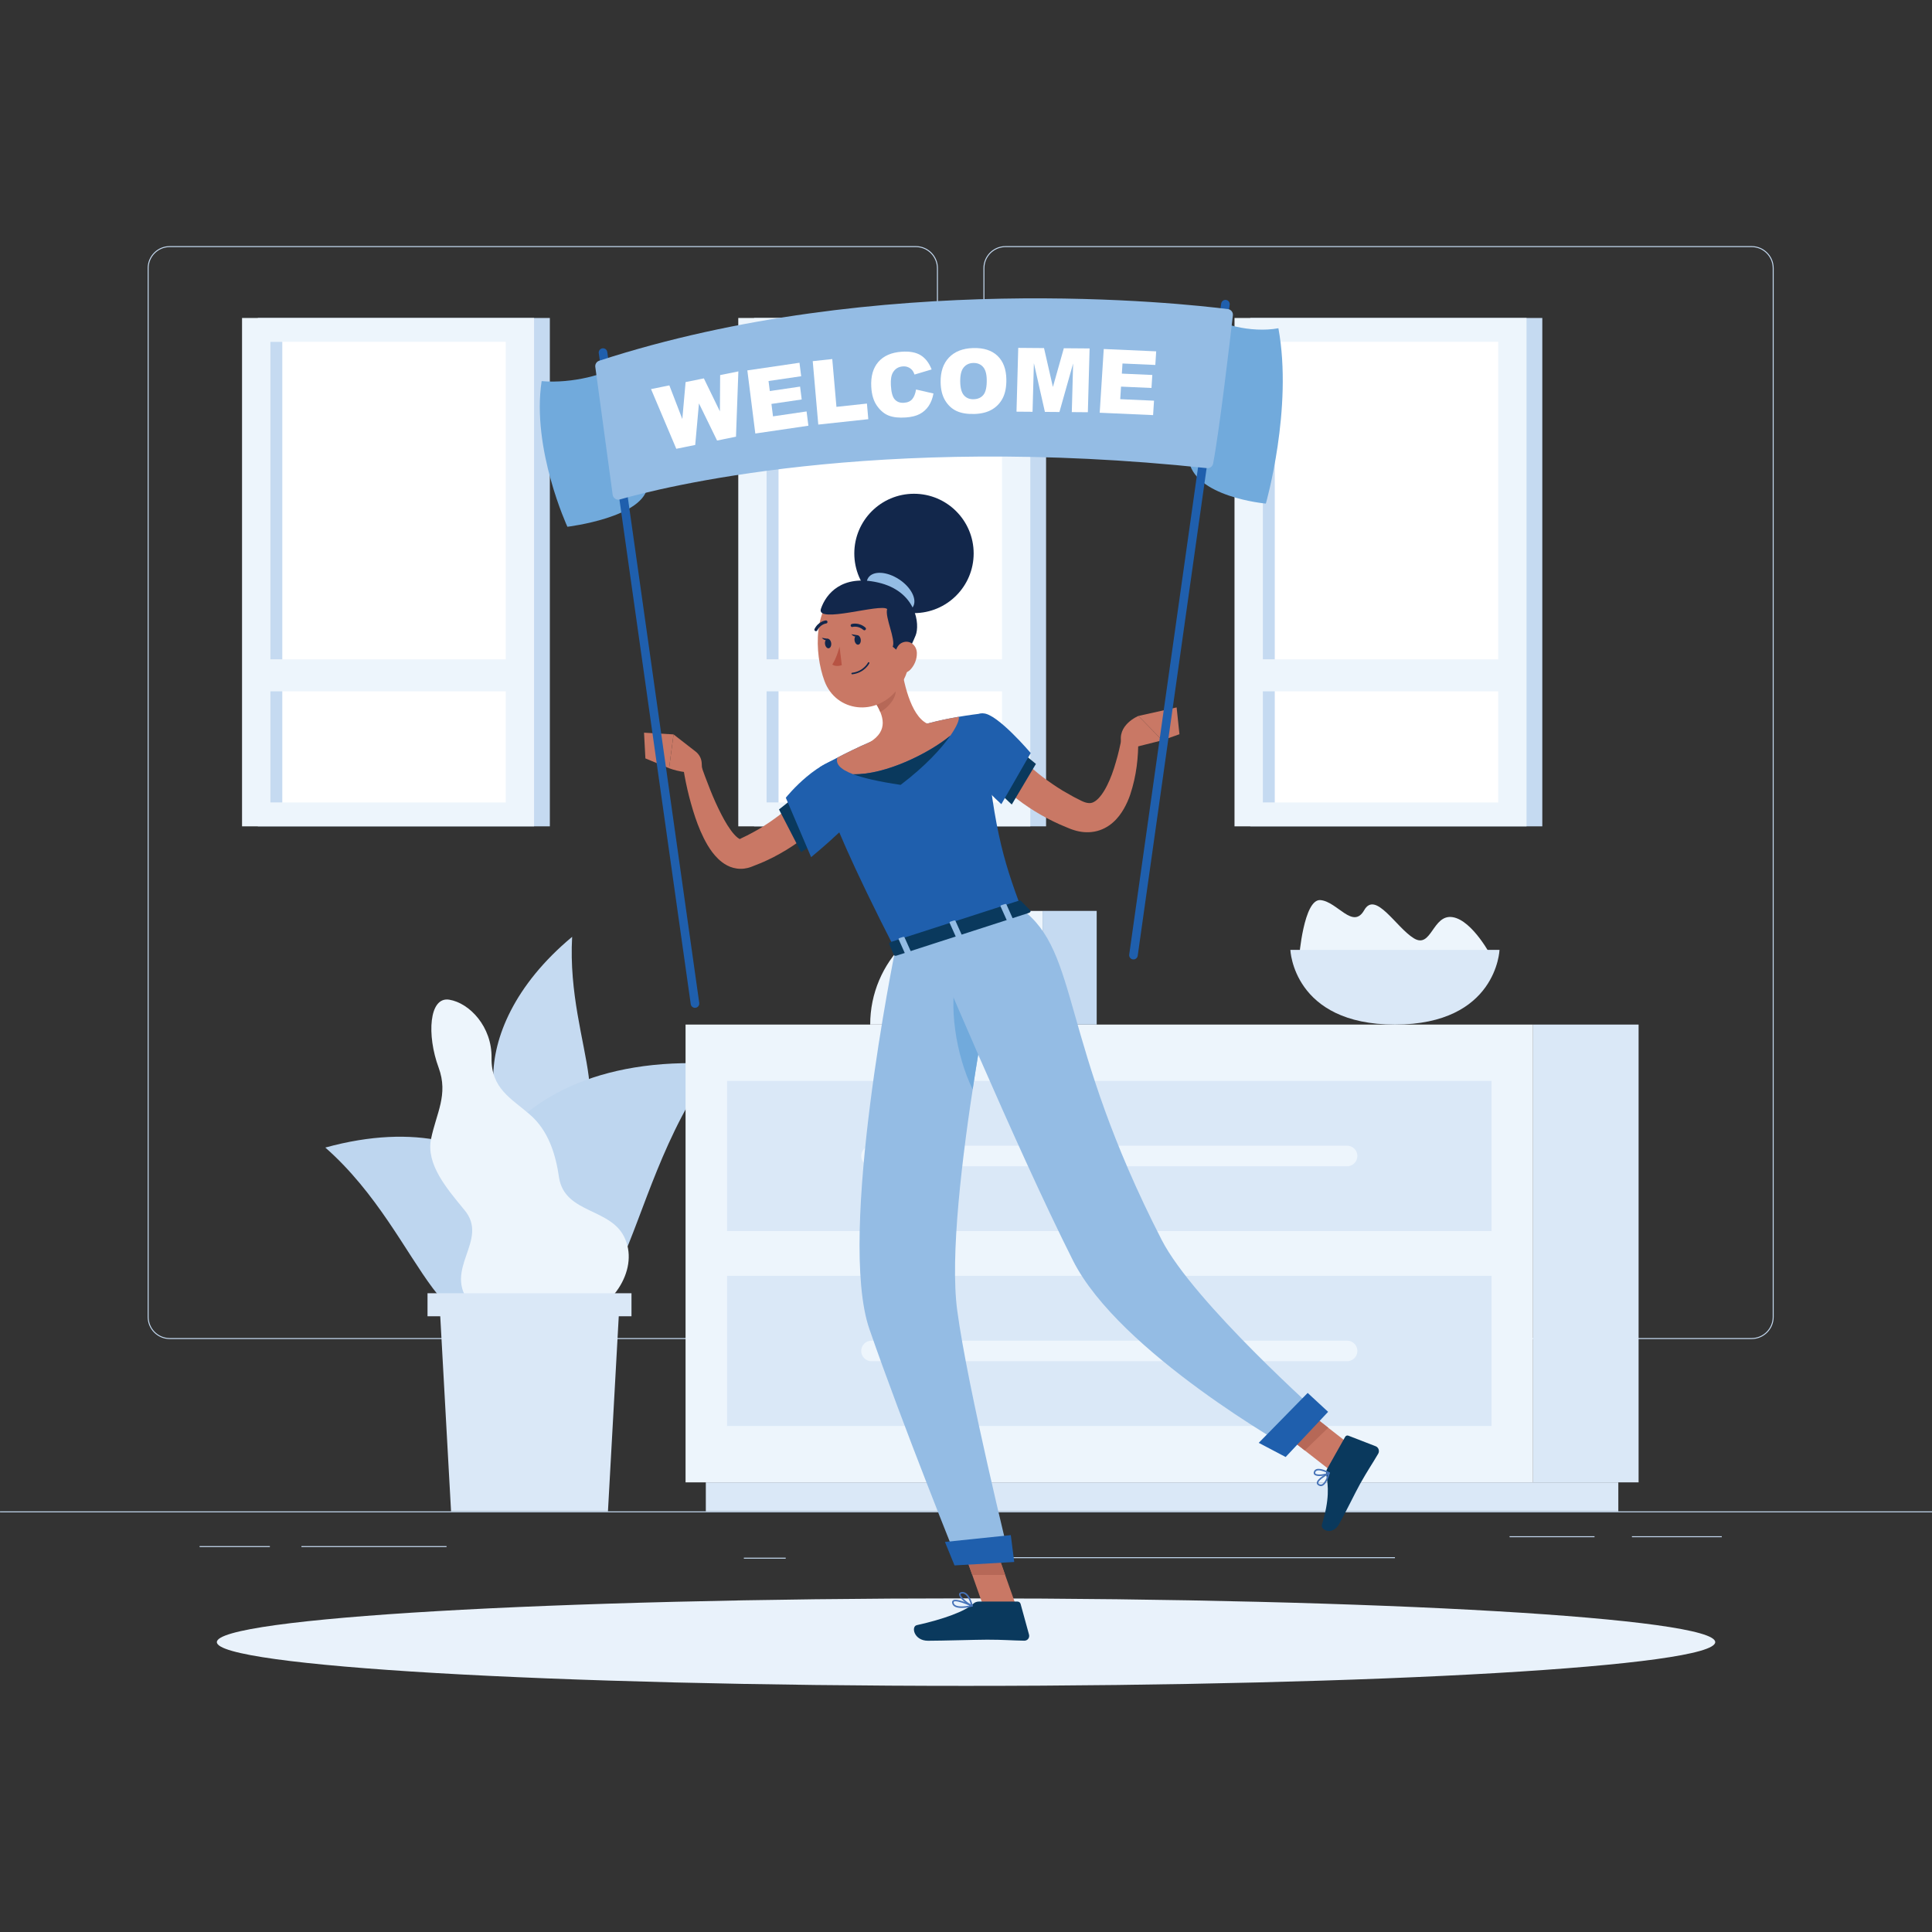 <?xml version="1.0" encoding="UTF-8" standalone="no"?>
<!DOCTYPE svg PUBLIC "-//W3C//DTD SVG 1.1//EN" "http://www.w3.org/Graphics/SVG/1.1/DTD/svg11.dtd">
<svg width="100%" height="100%" viewBox="0 0 2778 2778" version="1.1" xmlns="http://www.w3.org/2000/svg" xmlns:xlink="http://www.w3.org/1999/xlink" xml:space="preserve" xmlns:serif="http://www.serif.com/" style="fill-rule:evenodd;clip-rule:evenodd;stroke-linejoin:round;stroke-miterlimit:2;">
    <rect x="0" y="0" width="2778" height="2778" fill="#333333" stroke="none"/>
    <g transform="matrix(1,0,0,1,-13417.8,-10608.2)">
        <g id="Artboard2" transform="matrix(1,0,0,1,-145.649,13794)">
            <rect x="13563.5" y="-3185.78" width="2777.78" height="2777.78" style="fill:none;"/>
            <g transform="matrix(5.556,0,0,5.556,13563.5,-2834.75)">
                <rect x="0" y="327.956" width="500" height="0.25" style="fill:rgb(197,218,241);fill-rule:nonzero;"/>
            </g>
            <g transform="matrix(5.556,0,0,5.556,13563.5,-2834.75)">
                <rect x="422.333" y="334.39" width="23.254" height="0.25" style="fill:rgb(197,218,241);fill-rule:nonzero;"/>
            </g>
            <g transform="matrix(5.556,0,0,5.556,13563.5,-2834.75)">
                <rect x="250.566" y="339.821" width="110.434" height="0.25" style="fill:rgb(197,218,241);fill-rule:nonzero;"/>
            </g>
            <g transform="matrix(5.556,0,0,5.556,13563.5,-2834.75)">
                <rect x="192.5" y="339.946" width="10.833" height="0.25" style="fill:rgb(197,218,241);fill-rule:nonzero;"/>
            </g>
            <g transform="matrix(5.556,0,0,5.556,13563.5,-2834.75)">
                <rect x="78" y="336.946" width="37.557" height="0.25" style="fill:rgb(197,218,241);fill-rule:nonzero;"/>
            </g>
            <g transform="matrix(5.556,0,0,5.556,13563.5,-2834.75)">
                <rect x="390.667" y="334.39" width="21.984" height="0.25" style="fill:rgb(197,218,241);fill-rule:nonzero;"/>
            </g>
            <g transform="matrix(5.556,0,0,5.556,13563.5,-2834.75)">
                <rect x="51.646" y="336.946" width="18.187" height="0.25" style="fill:rgb(197,218,241);fill-rule:nonzero;"/>
            </g>
            <g transform="matrix(5.556,0,0,5.556,13563.5,-2834.75)">
                <path d="M43.915,0.761C40.905,0.761 38.457,3.209 38.457,6.218L38.457,277.649C38.457,280.659 40.905,283.107 43.915,283.107L237.014,283.107C240.022,283.107 242.471,280.659 242.471,277.649L242.471,6.218C242.471,3.209 240.022,0.761 237.014,0.761L43.915,0.761ZM237.014,283.357L43.915,283.357C40.767,283.357 38.207,280.797 38.207,277.649L38.207,6.218C38.207,3.071 40.767,0.511 43.915,0.511L237.014,0.511C240.16,0.511 242.721,3.071 242.721,6.218L242.721,277.649C242.721,280.797 240.16,283.357 237.014,283.357Z" style="fill:rgb(197,218,241);fill-rule:nonzero;"/>
            </g>
            <g transform="matrix(5.556,0,0,5.556,13563.5,-2834.75)">
                <path d="M260.212,0.761C257.203,0.761 254.755,3.209 254.755,6.218L254.755,277.649C254.755,280.659 257.203,283.107 260.212,283.107L453.311,283.107C456.32,283.107 458.769,280.659 458.769,277.649L458.769,6.218C458.769,3.209 456.32,0.761 453.311,0.761L260.212,0.761ZM453.311,283.357L260.212,283.357C257.065,283.357 254.505,280.797 254.505,277.649L254.505,6.218C254.505,3.071 257.065,0.511 260.212,0.511L453.311,0.511C456.458,0.511 459.019,3.071 459.019,6.218L459.019,277.649C459.019,280.797 456.458,283.357 453.311,283.357Z" style="fill:rgb(197,218,241);fill-rule:nonzero;"/>
            </g>
            <g transform="matrix(5.556,0,0,5.556,13563.5,-2834.75)">
                <rect x="323.564" y="19.108" width="75.575" height="131.566" style="fill:rgb(197,218,241);fill-rule:nonzero;"/>
            </g>
            <g transform="matrix(5.556,0,0,5.556,13563.5,-2834.75)">
                <rect x="319.481" y="19.108" width="75.574" height="131.566" style="fill:rgb(237,245,252);fill-rule:nonzero;"/>
            </g>
            <g transform="matrix(5.556,0,0,5.556,13563.5,-2834.75)">
                <rect x="326.811" y="25.282" width="60.915" height="119.217" style="fill:white;fill-rule:nonzero;"/>
            </g>
            <g transform="matrix(5.556,0,0,5.556,13563.5,-2834.75)">
                <rect x="326.811" y="25.282" width="3.086" height="119.217" style="fill:rgb(197,218,241);fill-rule:nonzero;"/>
            </g>
            <g transform="matrix(5.556,0,0,5.556,13563.5,-2834.75)">
                <rect x="322.513" y="107.445" width="69.51" height="8.289" style="fill:rgb(237,245,252);fill-rule:nonzero;"/>
            </g>
            <g transform="matrix(5.556,0,0,5.556,13563.5,-2834.75)">
                <rect x="195.14" y="19.108" width="75.574" height="131.566" style="fill:rgb(197,218,241);fill-rule:nonzero;"/>
            </g>
            <g transform="matrix(5.556,0,0,5.556,13563.5,-2834.75)">
                <rect x="191.057" y="19.108" width="75.574" height="131.566" style="fill:rgb(237,245,252);fill-rule:nonzero;"/>
            </g>
            <g transform="matrix(5.556,0,0,5.556,13563.5,-2834.75)">
                <rect x="198.387" y="25.282" width="60.914" height="119.217" style="fill:white;fill-rule:nonzero;"/>
            </g>
            <g transform="matrix(5.556,0,0,5.556,13563.5,-2834.75)">
                <rect x="198.387" y="25.282" width="3.087" height="119.217" style="fill:rgb(197,218,241);fill-rule:nonzero;"/>
            </g>
            <g transform="matrix(5.556,0,0,5.556,13563.5,-2834.75)">
                <rect x="194.088" y="107.445" width="69.511" height="8.289" style="fill:rgb(237,245,252);fill-rule:nonzero;"/>
            </g>
            <g transform="matrix(5.556,0,0,5.556,13563.5,-2834.75)">
                <rect x="66.715" y="19.108" width="75.575" height="131.566" style="fill:rgb(197,218,241);fill-rule:nonzero;"/>
            </g>
            <g transform="matrix(5.556,0,0,5.556,13563.5,-2834.75)">
                <rect x="62.632" y="19.108" width="75.575" height="131.566" style="fill:rgb(237,245,252);fill-rule:nonzero;"/>
            </g>
            <g transform="matrix(5.556,0,0,5.556,13563.5,-2834.75)">
                <rect x="69.962" y="25.282" width="60.915" height="119.217" style="fill:white;fill-rule:nonzero;"/>
            </g>
            <g transform="matrix(5.556,0,0,5.556,13563.5,-2834.75)">
                <rect x="69.962" y="25.282" width="3.087" height="119.217" style="fill:rgb(197,218,241);fill-rule:nonzero;"/>
            </g>
            <g transform="matrix(5.556,0,0,5.556,13563.5,-2834.75)">
                <rect x="65.664" y="107.445" width="69.511" height="8.289" style="fill:rgb(237,245,252);fill-rule:nonzero;"/>
            </g>
            <g transform="matrix(5.556,0,0,5.556,13563.5,-2834.75)">
                <path d="M140.021,232.075C126.395,233.954 117.962,204.34 148.06,179.262C146.434,208.292 163.776,228.8 140.021,232.075Z" style="fill:rgb(197,218,241);fill-rule:nonzero;"/>
            </g>
            <g transform="matrix(5.556,0,0,5.556,13563.5,-2834.75)">
                <path d="M130.016,270.867C110.259,257.021 123.781,208.628 184.929,212.135C158.472,247.754 164.46,295.007 130.016,270.867Z" style="fill:rgb(190,214,239);fill-rule:nonzero;"/>
            </g>
            <g transform="matrix(5.556,0,0,5.556,13563.5,-2834.75)">
                <path d="M136.987,270.541C150.121,256.396 131.428,220.807 84.181,233.803C110.852,257.232 114.09,295.2 136.987,270.541Z" style="fill:rgb(190,214,239);fill-rule:nonzero;"/>
            </g>
            <g transform="matrix(5.556,0,0,5.556,13563.5,-2834.75)">
                <path d="M120.145,249.915C115.604,244.386 110.235,238.164 111.54,231.591C112.886,224.956 116.092,220.116 113.506,213.113C110.408,204.719 111.009,194.695 116.247,195.533C121.475,196.375 127.358,202.513 127.201,210.651C127.105,218.528 132.252,221.044 137.095,225.238C141.922,229.395 143.811,235.545 144.677,241.593C146.205,251.132 158.551,249.323 161.834,257.612C165.215,265.6 158.46,276.257 147.651,278.706C136.801,281.163 129.142,282.681 121.773,274.252C114.276,265.287 126.86,257.84 120.145,249.915Z" style="fill:rgb(237,245,252);fill-rule:nonzero;"/>
            </g>
            <g transform="matrix(5.556,0,0,5.556,13563.5,-2834.75)">
                <path d="M157.328,327.956L116.724,327.956L113.659,272.638L160.392,272.638L157.328,327.956Z" style="fill:rgb(218,232,247);fill-rule:nonzero;"/>
            </g>
            <g transform="matrix(5.556,0,0,5.556,13563.5,-2834.75)">
                <rect x="110.633" y="271.506" width="52.785" height="5.959" style="fill:rgb(218,232,247);fill-rule:nonzero;"/>
            </g>
            <g transform="matrix(5.556,0,0,5.556,13563.5,-2834.75)">
                <rect x="396.74" y="201.974" width="27.318" height="118.475" style="fill:rgb(218,232,247);fill-rule:nonzero;"/>
            </g>
            <g transform="matrix(5.556,0,0,5.556,13563.5,-2834.75)">
                <rect x="182.658" y="320.449" width="236.155" height="7.507" style="fill:rgb(218,232,247);fill-rule:nonzero;"/>
            </g>
            <g transform="matrix(5.556,0,0,5.556,13563.5,-2834.75)">
                <rect x="177.412" y="201.974" width="219.328" height="118.475" style="fill:rgb(237,245,252);fill-rule:nonzero;"/>
            </g>
            <g transform="matrix(5.556,0,0,5.556,13563.5,-2834.75)">
                <rect x="188.152" y="216.556" width="197.848" height="38.856" style="fill:rgb(218,232,247);fill-rule:nonzero;"/>
            </g>
            <g transform="matrix(5.556,0,0,5.556,13563.5,-2834.75)">
                <rect x="188.152" y="267.011" width="197.848" height="38.855" style="fill:rgb(218,232,247);fill-rule:nonzero;"/>
            </g>
            <g transform="matrix(5.556,0,0,5.556,13563.5,-2834.75)">
                <path d="M225.535,238.648L348.618,238.648C350.083,238.648 351.282,237.45 351.282,235.984C351.282,234.519 350.083,233.32 348.618,233.32L225.535,233.32C224.069,233.32 222.871,234.519 222.871,235.984C222.871,237.45 224.069,238.648 225.535,238.648Z" style="fill:rgb(237,245,252);fill-rule:nonzero;"/>
            </g>
            <g transform="matrix(5.556,0,0,5.556,13563.5,-2834.75)">
                <path d="M225.535,289.102L348.618,289.102C350.083,289.102 351.282,287.903 351.282,286.438C351.282,284.972 350.083,283.773 348.618,283.773L225.535,283.773C224.069,283.773 222.871,284.972 222.871,286.438C222.871,287.903 224.069,289.102 225.535,289.102Z" style="fill:rgb(237,245,252);fill-rule:nonzero;"/>
            </g>
            <g transform="matrix(5.556,0,0,5.556,13563.5,-2834.75)">
                <path d="M336.187,184.687C336.187,184.687 367.494,214.345 386.071,184.563C386.071,184.563 381.131,174.996 375.92,174.174C370.709,173.352 370.497,182.456 365.896,179.648C361.295,176.84 355.966,167.231 353.048,172.362C350.13,177.493 346.12,170.179 341.748,169.762C337.376,169.344 336.187,184.687 336.187,184.687Z" style="fill:rgb(237,245,252);fill-rule:nonzero;"/>
            </g>
            <g transform="matrix(5.556,0,0,5.556,13563.5,-2834.75)">
                <path d="M388.063,182.641C388.063,182.641 387.375,201.974 361,201.974C334.625,201.974 333.937,182.641 333.937,182.641L388.063,182.641Z" style="fill:rgb(218,232,247);fill-rule:nonzero;"/>
            </g>
            <g transform="matrix(5.556,0,0,5.556,13563.5,-2834.75)">
                <path d="M254.612,172.557L269.803,172.557L269.803,201.974L225.196,201.974C225.196,185.728 238.366,172.557 254.612,172.557Z" style="fill:rgb(237,245,252);fill-rule:nonzero;"/>
            </g>
            <g transform="matrix(5.556,0,0,5.556,13563.5,-2834.75)">
                <rect x="269.803" y="172.557" width="14.01" height="29.417" style="fill:rgb(197,218,241);fill-rule:nonzero;"/>
            </g>
            <g transform="matrix(5.556,0,0,5.556,13563.5,-2834.75)">
                <path d="M443.889,361.796C443.889,368.05 357.082,373.119 250,373.119C142.918,373.119 56.111,368.05 56.111,361.796C56.111,355.542 142.918,350.472 250,350.472C357.082,350.472 443.889,355.542 443.889,361.796Z" style="fill:rgb(233,242,251);fill-rule:nonzero;"/>
            </g>
            <g transform="matrix(5.556,0,0,5.556,13563.5,-2834.75)">
                <path d="M218.025,143.319C217.754,143.73 217.585,143.97 217.371,144.265C217.167,144.553 216.963,144.821 216.758,145.089C216.346,145.628 215.918,146.13 215.489,146.636C214.622,147.633 213.738,148.604 212.804,149.518C210.936,151.348 208.926,153.012 206.831,154.558C204.723,156.088 202.488,157.437 200.181,158.64C199.011,159.212 197.846,159.794 196.637,160.274L194.825,160.995L194.322,161.189C194.04,161.282 193.775,161.382 193.472,161.447C192.884,161.587 192.255,161.677 191.623,161.662C190.35,161.658 189.143,161.295 188.208,160.804C187.259,160.312 186.521,159.724 185.9,159.135C184.669,157.946 183.831,156.732 183.107,155.535C181.697,153.127 180.734,150.742 179.915,148.34C178.316,143.526 177.235,138.766 176.563,133.823L180.742,132.904C181.497,135.095 182.275,137.359 183.143,139.533C183.97,141.727 184.864,143.886 185.858,145.944C186.847,147.993 187.903,150.001 189.102,151.638C189.684,152.456 190.322,153.168 190.873,153.598C191.144,153.812 191.387,153.94 191.519,153.976C191.66,154.018 191.646,153.975 191.579,153.952C191.548,153.951 191.517,153.936 191.511,153.931C191.503,153.938 191.515,153.911 191.519,153.914L191.845,153.757L193.339,153.033C194.334,152.553 195.286,151.983 196.254,151.457C198.153,150.328 199.97,149.073 201.731,147.745C203.469,146.386 205.115,144.91 206.656,143.348C207.444,142.583 208.18,141.774 208.894,140.959C209.244,140.551 209.594,140.135 209.918,139.723L210.401,139.115L210.793,138.593L218.025,143.319Z" style="fill:rgb(201,120,101);fill-rule:nonzero;"/>
            </g>
            <g transform="matrix(5.556,0,0,5.556,13563.5,-2834.75)">
                <path d="M205.889,142.891L210.959,155.045L207.293,157.342L201.593,146.304L205.889,142.891Z" style="fill:rgb(10,57,93);fill-rule:nonzero;"/>
            </g>
            <g transform="matrix(5.556,0,0,5.556,13563.5,-2834.75)">
                <path d="M220.239,132.648C211.969,132.533 203.572,143.009 203.358,143.267L209.905,158.644C209.905,158.644 224.453,146.833 225.182,142.217C225.941,137.41 225.482,132.72 220.239,132.648Z" style="fill:rgb(31,95,173);fill-rule:nonzero;"/>
            </g>
            <g transform="matrix(5.556,0,0,5.556,13563.5,-2834.75)">
                <path d="M180.031,131.328L174.306,126.879L173.153,135.634C173.153,135.634 178.711,137.816 181.673,135.927L181.593,134.329C181.534,133.149 180.963,132.053 180.031,131.328Z" style="fill:rgb(201,120,101);fill-rule:nonzero;"/>
            </g>
            <g transform="matrix(5.556,0,0,5.556,13563.5,-2834.75)">
                <path d="M166.664,126.433L167.02,133.092L173.153,135.634L174.306,126.879L166.664,126.433Z" style="fill:rgb(201,120,101);fill-rule:nonzero;"/>
            </g>
            <g transform="matrix(5.556,0,0,5.556,13563.5,-2834.75)">
                <path d="M291.952,130.621L300.791,128.409L294.613,122.1C294.613,122.1 288.879,124.434 290.275,129.436L291.952,130.621Z" style="fill:rgb(201,120,101);fill-rule:nonzero;"/>
            </g>
            <g transform="matrix(5.556,0,0,5.556,13563.5,-2834.75)">
                <path d="M305.231,126.835L304.5,119.896L294.613,122.1L300.791,128.409L305.231,126.835Z" style="fill:rgb(201,120,101);fill-rule:nonzero;"/>
            </g>
            <g transform="matrix(5.556,0,0,5.556,13563.5,-2834.75)">
                <path d="M263.165,353.024L254.937,353.822L248.074,334.395L256.303,333.597L263.165,353.024Z" style="fill:rgb(201,120,101);fill-rule:nonzero;"/>
            </g>
            <g transform="matrix(5.556,0,0,5.556,13563.5,-2834.75)">
                <path d="M351.273,312.198L345.207,318.08L329.636,305.922L335.702,300.04L351.273,312.198Z" style="fill:rgb(201,120,101);fill-rule:nonzero;"/>
            </g>
            <g transform="matrix(5.556,0,0,5.556,13563.5,-2834.75)">
                <path d="M343.46,316.941L348.119,308.67C348.289,308.369 348.636,308.243 348.953,308.366L356.028,311.11C356.762,311.394 357.075,312.34 356.673,313.027C354.998,315.884 354.046,317.178 351.997,320.815C350.736,323.053 348.277,328.187 346.537,331.277C344.834,334.3 341.647,332.811 342.096,331.368C344.104,324.9 343.758,321.29 343.22,318.427C343.123,317.91 343.212,317.382 343.46,316.941Z" style="fill:rgb(10,57,93);fill-rule:nonzero;"/>
            </g>
            <g transform="matrix(5.556,0,0,5.556,13563.5,-2834.75)">
                <path d="M253.304,351.301L263.327,351.301C263.692,351.301 264.021,351.553 264.119,351.91L266.299,359.841C266.524,360.663 265.919,361.442 265.076,361.428C261.573,361.367 259.862,361.162 255.454,361.162C252.742,361.162 243.909,361.443 240.164,361.443C236.5,361.443 235.734,357.74 237.25,357.405C244.046,355.901 249.787,353.827 251.884,351.848C252.262,351.492 252.77,351.301 253.304,351.301Z" style="fill:rgb(10,57,93);fill-rule:nonzero;"/>
            </g>
            <g transform="matrix(5.556,0,0,5.556,13563.5,-2834.75)">
                <path d="M248.078,334.4L251.613,344.414L260.127,344.414L256.311,333.602L248.078,334.4Z" style="fill:rgb(182,104,87);fill-rule:nonzero;"/>
            </g>
            <g transform="matrix(5.556,0,0,5.556,13563.5,-2834.75)">
                <path d="M335.707,300.042L329.639,305.926L337.668,312.19L343.737,306.305L335.707,300.042Z" style="fill:rgb(182,104,87);fill-rule:nonzero;"/>
            </g>
            <g transform="matrix(5.556,0,0,5.556,13563.5,-2834.75)">
                <path d="M212.188,135.321C212.188,135.321 208.792,137.907 231.696,182.614C244.656,178.43 258.049,174.107 264.355,172.072C259.517,158.957 256.855,150.766 254.403,121.437C254.403,121.437 247.08,122.157 239.945,124.086C230.287,126.698 225.673,128.636 225.116,128.874C218.934,131.511 212.188,135.321 212.188,135.321Z" style="fill:rgb(31,95,173);fill-rule:nonzero;"/>
            </g>
            <g transform="matrix(5.556,0,0,5.556,13563.5,-2834.75)">
                <path d="M233.086,107.862C233.69,112.936 235.579,121.98 239.945,124.086C239.945,124.086 240.203,129.347 231.337,132.21C221.588,135.356 225.116,128.874 225.116,128.874C230.026,125.886 228.615,121.982 226.491,118.574L233.086,107.862Z" style="fill:rgb(201,120,101);fill-rule:nonzero;"/>
            </g>
            <g transform="matrix(5.556,0,0,5.556,13563.5,-2834.75)">
                <path d="M216.701,132.895C219.112,131.644 222.181,130.127 225.116,128.871C229.807,126.866 234.371,125.593 239.948,124.083C242.802,123.307 245.682,122.723 248.112,122.32C248.339,122.997 247.646,124.757 245.957,127.184C240.61,131.632 229.202,137.398 220.789,137.186C217.157,135.82 216.242,134.372 216.701,132.895Z" style="fill:rgb(201,120,101);fill-rule:nonzero;"/>
            </g>
            <g transform="matrix(5.556,0,0,5.556,13563.5,-2834.75)">
                <path d="M245.957,127.184C243.642,130.511 239.444,135.099 233.077,139.942C227.276,139.077 223.358,138.152 220.789,137.186C229.202,137.398 240.61,131.632 245.957,127.184Z" style="fill:rgb(10,57,93);fill-rule:nonzero;"/>
            </g>
            <g transform="matrix(5.556,0,0,5.556,13563.5,-2834.75)">
                <path d="M230.398,112.232L226.494,118.568C227,119.374 227.46,120.208 227.801,121.053C229.739,120.103 232.214,117.293 231.743,115.095C231.508,113.999 230.731,112.67 230.398,112.232Z" style="fill:rgb(182,104,87);fill-rule:nonzero;"/>
            </g>
            <g transform="matrix(5.556,0,0,5.556,13563.5,-2834.75)">
                <path d="M235.069,98.474C235.574,106.845 235.966,110.377 232.29,115.154C226.761,122.34 216.369,121.129 213.374,113.077C210.678,105.829 210.306,93.358 218.035,89.059C225.65,84.822 234.565,90.103 235.069,98.474Z" style="fill:rgb(201,120,101);fill-rule:nonzero;"/>
            </g>
            <g transform="matrix(5.556,0,0,5.556,13563.5,-2834.75)">
                <path d="M251.973,80.045C251.973,88.575 245.058,95.489 236.529,95.489C227.999,95.489 221.084,88.575 221.084,80.045C221.084,71.515 227.999,64.601 236.529,64.601C245.058,64.601 251.973,71.515 251.973,80.045Z" style="fill:rgb(18,39,75);fill-rule:nonzero;"/>
            </g>
            <g transform="matrix(5.556,0,0,5.556,13563.5,-2834.75)">
                <path d="M232.687,86.76C235.871,88.857 237.453,92.074 236.221,93.946C234.988,95.817 231.408,95.633 228.224,93.535C225.039,91.438 223.457,88.22 224.69,86.349C225.922,84.478 229.503,84.662 232.687,86.76Z" style="fill:rgb(148,188,228);fill-rule:nonzero;"/>
            </g>
            <g transform="matrix(5.556,0,0,5.556,13563.5,-2834.75)">
                <path d="M231.021,104.184C231.854,102.268 228.956,96.566 229.583,94.433C227.917,92.891 211.094,98.372 212.449,94.364C213.746,90.53 217.849,85.433 227.208,87.564C237.246,89.85 238.083,98.497 236.958,101.256C235.833,104.016 234.25,106.889 234.25,106.889L231.021,104.184Z" style="fill:rgb(18,39,75);fill-rule:nonzero;"/>
            </g>
            <g transform="matrix(5.556,0,0,5.556,13563.5,-2834.75)">
                <path d="M237.275,105.813C237.315,107.552 236.549,109.146 235.545,110.163C234.036,111.693 232.218,110.6 231.748,108.619C231.323,106.836 231.598,103.891 233.541,103.104C235.455,102.328 237.229,103.826 237.275,105.813Z" style="fill:rgb(201,120,101);fill-rule:nonzero;"/>
            </g>
            <g transform="matrix(5.556,0,0,5.556,13563.5,-2834.75)">
                <path d="M231.696,182.614C231.696,182.614 216.558,256.455 225,280.807C233.781,306.137 248.074,341.501 248.074,341.501L261.42,340.735C261.42,340.735 250.393,296.053 247.709,275.876C244.01,248.058 259.887,173.514 259.887,173.514L231.696,182.614Z" style="fill:rgb(148,188,228);fill-rule:nonzero;"/>
            </g>
            <g transform="matrix(5.556,0,0,5.556,13563.5,-2834.75)">
                <path d="M262.475,341.057L247.02,341.943L244.542,335.87L261.583,334.099L262.475,341.057Z" style="fill:rgb(31,95,173);fill-rule:nonzero;"/>
            </g>
            <g transform="matrix(5.556,0,0,5.556,13563.5,-2834.75)">
                <path d="M247.71,188.301C245.39,196.881 247.33,209.741 251.71,218.761C252.78,211.751 253.92,204.98 255,198.911C252.75,194.601 250.27,190.701 247.71,188.301Z" style="fill:rgb(113,170,220);fill-rule:nonzero;"/>
            </g>
            <g transform="matrix(5.556,0,0,5.556,13563.5,-2834.75)">
                <path d="M240.321,179.83C240.321,179.83 262.803,233.515 277.686,263.057C289.706,286.918 334.223,311.887 334.223,311.887L342.195,303.409C342.195,303.409 308.918,273.857 300.62,257.677C274.061,205.887 279.521,183.27 264.355,172.072L240.321,179.83Z" style="fill:rgb(148,188,228);fill-rule:nonzero;"/>
            </g>
            <g transform="matrix(5.556,0,0,5.556,13563.5,-2834.75)">
                <path d="M343.706,302.198L332.712,313.888L325.75,310.224L338.417,297.307L343.706,302.198Z" style="fill:rgb(31,95,173);fill-rule:nonzero;"/>
            </g>
            <g transform="matrix(5.556,0,0,5.556,13563.5,-2834.75)">
                <path d="M264.226,169.997L266.642,172.446C266.829,172.635 266.636,172.953 266.258,173.075L232.008,184.131C231.713,184.226 231.423,184.16 231.345,183.981L230.106,181.153C230.021,180.957 230.221,180.703 230.543,180.599L263.614,169.924C263.857,169.845 264.104,169.875 264.226,169.997Z" style="fill:rgb(10,57,93);fill-rule:nonzero;"/>
            </g>
            <g transform="matrix(5.556,0,0,5.556,13563.5,-2834.75)">
                <path d="M260.978,175.129L261.863,174.843C262.04,174.786 262.145,174.652 262.096,174.545L260.454,170.881C260.407,170.774 260.224,170.732 260.047,170.789L259.161,171.075C258.984,171.132 258.88,171.266 258.928,171.374L260.569,175.038C260.617,175.145 260.801,175.186 260.978,175.129Z" style="fill:rgb(148,188,228);fill-rule:nonzero;"/>
            </g>
            <g transform="matrix(5.556,0,0,5.556,13563.5,-2834.75)">
                <path d="M234.599,183.644L235.485,183.358C235.662,183.301 235.767,183.167 235.718,183.059L234.077,179.395C234.029,179.288 233.846,179.247 233.669,179.304L232.783,179.59C232.607,179.647 232.502,179.781 232.55,179.888L234.191,183.553C234.239,183.659 234.423,183.7 234.599,183.644Z" style="fill:rgb(148,188,228);fill-rule:nonzero;"/>
            </g>
            <g transform="matrix(5.556,0,0,5.556,13563.5,-2834.75)">
                <path d="M247.789,179.386L248.674,179.1C248.851,179.044 248.956,178.909 248.908,178.802L247.266,175.138C247.218,175.031 247.035,174.99 246.858,175.047L245.973,175.332C245.796,175.389 245.691,175.524 245.739,175.631L247.38,179.295C247.428,179.402 247.612,179.443 247.789,179.386Z" style="fill:rgb(148,188,228);fill-rule:nonzero;"/>
            </g>
            <g transform="matrix(5.556,0,0,5.556,13563.5,-2834.75)">
                <path d="M222.75,102.335C222.833,103.012 222.542,103.604 222.099,103.658C221.657,103.712 221.231,103.207 221.149,102.531C221.066,101.854 221.358,101.262 221.8,101.208C222.242,101.154 222.667,101.658 222.75,102.335Z" style="fill:rgb(18,39,75);fill-rule:nonzero;"/>
            </g>
            <g transform="matrix(5.556,0,0,5.556,13563.5,-2834.75)">
                <path d="M215.104,103.269C215.186,103.945 214.895,104.537 214.452,104.592C214.01,104.645 213.584,104.141 213.502,103.464C213.419,102.788 213.711,102.196 214.153,102.141C214.595,102.088 215.021,102.592 215.104,103.269Z" style="fill:rgb(18,39,75);fill-rule:nonzero;"/>
            </g>
            <g transform="matrix(5.556,0,0,5.556,13563.5,-2834.75)">
                <path d="M214.353,102.155L212.671,101.885C212.671,101.885 213.66,103.053 214.353,102.155Z" style="fill:rgb(18,39,75);fill-rule:nonzero;"/>
            </g>
            <g transform="matrix(5.556,0,0,5.556,13563.5,-2834.75)">
                <path d="M217.266,104.184C217.266,104.184 216.474,107.237 215.382,108.797C216.376,109.521 217.849,108.955 217.849,108.955L217.266,104.184Z" style="fill:rgb(183,83,67);fill-rule:nonzero;"/>
            </g>
            <g transform="matrix(5.556,0,0,5.556,13563.5,-2834.75)">
                <path d="M220.53,111.33C220.431,111.33 220.345,111.255 220.332,111.154C220.319,111.044 220.397,110.945 220.506,110.931C223.467,110.57 224.609,108.325 224.621,108.303C224.67,108.203 224.79,108.161 224.889,108.212C224.988,108.261 225.029,108.38 224.98,108.479C224.931,108.579 223.738,110.94 220.555,111.328C220.547,111.329 220.539,111.33 220.53,111.33Z" style="fill:rgb(18,39,75);fill-rule:nonzero;"/>
            </g>
            <g transform="matrix(5.556,0,0,5.556,13563.5,-2834.75)">
                <path d="M223.698,99.934C223.605,99.934 223.512,99.902 223.436,99.837C222.098,98.682 220.705,99.051 220.647,99.068C220.435,99.127 220.214,99.004 220.153,98.792C220.093,98.58 220.215,98.36 220.426,98.299C220.503,98.277 222.283,97.785 223.959,99.231C224.126,99.375 224.145,99.628 224.001,99.796C223.921,99.887 223.81,99.934 223.698,99.934Z" style="fill:rgb(18,39,75);fill-rule:nonzero;"/>
            </g>
            <g transform="matrix(5.556,0,0,5.556,13563.5,-2834.75)">
                <path d="M211.152,100.173C211.092,100.173 211.031,100.159 210.973,100.13C210.775,100.031 210.696,99.79 210.795,99.593C211.79,97.614 213.624,97.387 213.702,97.378C213.921,97.359 214.119,97.512 214.144,97.732C214.168,97.95 214.011,98.148 213.793,98.174C213.732,98.181 212.304,98.373 211.51,99.952C211.44,100.092 211.299,100.173 211.152,100.173Z" style="fill:rgb(18,39,75);fill-rule:nonzero;"/>
            </g>
            <g transform="matrix(5.556,0,0,5.556,13563.5,-2834.75)">
                <path d="M260.975,129.247L261.351,129.725L261.82,130.294C262.139,130.677 262.475,131.069 262.818,131.451C263.513,132.216 264.232,132.974 264.997,133.696C266.498,135.164 268.091,136.562 269.769,137.859C271.469,139.126 273.213,140.345 275.035,141.449C275.95,141.992 276.882,142.514 277.817,143.03L279.246,143.757L279.944,144.11C280.112,144.185 280.283,144.271 280.442,144.327C281.1,144.591 281.617,144.662 282.053,144.656C282.486,144.64 282.92,144.507 283.452,144.138C284.529,143.417 285.664,141.81 286.541,140.013C287.449,138.205 288.173,136.167 288.767,134.072C289.397,131.995 289.889,129.774 290.301,127.672L294.572,127.942C294.617,132.831 294.116,137.544 292.492,142.46C292.078,143.689 291.537,144.91 290.839,146.136C290.136,147.352 289.252,148.596 287.995,149.692C286.76,150.786 285.061,151.715 283.212,152.037C281.371,152.377 279.543,152.153 278.027,151.677C277.636,151.565 277.276,151.428 276.911,151.291L276.04,150.93L274.337,150.215C273.214,149.71 272.101,149.174 271.009,148.599C268.826,147.444 266.716,146.145 264.7,144.704C262.698,143.243 260.76,141.685 258.95,139.963C258.045,139.103 257.181,138.193 256.334,137.253C255.911,136.778 255.494,136.301 255.088,135.793L254.483,135.012C254.271,134.731 254.105,134.506 253.831,134.107L260.975,129.247Z" style="fill:rgb(201,120,101);fill-rule:nonzero;"/>
            </g>
            <g transform="matrix(5.556,0,0,5.556,13563.5,-2834.75)">
                <path d="M268.086,134.517L261.834,145.028L258.776,142.142L264.556,131.622L268.086,134.517Z" style="fill:rgb(10,57,93);fill-rule:nonzero;"/>
            </g>
            <g transform="matrix(5.556,0,0,5.556,13563.5,-2834.75)">
                <path d="M254.403,121.437C257.996,121.376 266.736,131.699 266.736,131.699L259.143,144.929C259.143,144.929 249.463,136.396 249.473,131.723C249.483,126.856 250.303,121.507 254.403,121.437Z" style="fill:rgb(31,95,173);fill-rule:nonzero;"/>
            </g>
            <g transform="matrix(5.556,0,0,5.556,13563.5,-2834.75)">
                <path d="M343.631,318.446C342.566,319.047 341.218,319.985 341.167,320.552C341.161,320.623 341.171,320.718 341.307,320.821C341.557,321.013 341.791,321.069 342.027,320.992C342.577,320.81 343.164,319.872 343.631,318.446ZM341.821,321.427C341.567,321.427 341.313,321.331 341.063,321.139C340.792,320.932 340.753,320.686 340.769,320.516C340.864,319.441 343.566,318.017 343.874,317.859C343.945,317.824 344.031,317.832 344.093,317.883C344.154,317.933 344.181,318.015 344.158,318.093C343.847,319.173 343.172,321.036 342.152,321.372C342.042,321.409 341.932,321.427 341.821,321.427Z" style="fill:rgb(71,115,184);fill-rule:nonzero;"/>
            </g>
            <g transform="matrix(5.556,0,0,5.556,13563.5,-2834.75)">
                <path d="M341.244,317.345C341.088,317.345 340.944,317.365 340.819,317.408C340.622,317.476 340.488,317.601 340.41,317.789C340.313,318.027 340.384,318.131 340.457,318.193C340.905,318.58 342.568,318.416 343.522,318.031C342.925,317.738 341.955,317.345 341.244,317.345ZM341.446,318.811C340.921,318.811 340.457,318.721 340.196,318.497C340.056,318.376 339.848,318.102 340.041,317.636C340.163,317.341 340.381,317.136 340.688,317.029C341.849,316.633 343.975,317.811 344.063,317.862C344.126,317.897 344.165,317.963 344.166,318.034C344.167,318.105 344.13,318.172 344.069,318.209C343.557,318.516 342.4,318.811 341.446,318.811Z" style="fill:rgb(71,115,184);fill-rule:nonzero;"/>
            </g>
            <g transform="matrix(5.556,0,0,5.556,13563.5,-2834.75)">
                <path d="M247.261,351.225C247.089,351.225 246.954,351.252 246.867,351.31C246.826,351.339 246.784,351.384 246.791,351.501C246.807,351.783 246.922,352.002 247.142,352.168C247.929,352.762 249.812,352.537 250.906,352.339C249.674,351.803 248.064,351.225 247.261,351.225ZM248.858,352.955C248.083,352.955 247.361,352.836 246.9,352.487C246.585,352.249 246.415,351.925 246.392,351.524C246.375,351.225 246.519,351.063 246.643,350.979C247.554,350.362 250.966,351.915 251.641,352.231C251.718,352.267 251.764,352.348 251.755,352.434C251.745,352.519 251.683,352.589 251.599,352.607C250.872,352.768 249.824,352.955 248.858,352.955Z" style="fill:rgb(71,115,184);fill-rule:nonzero;"/>
            </g>
            <g transform="matrix(5.556,0,0,5.556,13563.5,-2834.75)">
                <path d="M249.063,349.22C249.019,349.22 248.974,349.222 248.928,349.227C248.718,349.253 248.605,349.315 248.592,349.413C248.518,349.962 250.094,351.407 251.246,352.04C250.983,351.166 250.263,349.22 249.063,349.22ZM251.556,352.612C251.53,352.612 251.504,352.607 251.479,352.597C250.348,352.135 248.067,350.304 248.195,349.359C248.223,349.152 248.365,348.892 248.88,348.831C250.869,348.571 251.716,352.214 251.751,352.367C251.768,352.44 251.742,352.516 251.686,352.564C251.648,352.595 251.603,352.612 251.556,352.612Z" style="fill:rgb(71,115,184);fill-rule:nonzero;"/>
            </g>
            <g transform="matrix(5.556,0,0,5.556,13563.5,-2834.75)">
                <path d="M222,101.221L220.318,100.951C220.318,100.951 221.306,102.119 222,101.221Z" style="fill:rgb(18,39,75);fill-rule:nonzero;"/>
            </g>
            <g transform="matrix(5.556,0,0,5.556,13563.5,-2834.75)">
                <path d="M159.444,31.336C157.667,33.558 147.917,36.168 140.167,35.446C137.5,52.963 146.833,73.141 146.833,73.141C146.833,73.141 167.083,70.724 167.583,62.391C168.083,54.058 159.444,31.336 159.444,31.336Z" style="fill:rgb(113,170,220);fill-rule:nonzero;"/>
            </g>
            <g transform="matrix(5.556,0,0,5.556,13563.5,-2834.75)">
                <path d="M312.729,18.011C314.541,20.557 323.742,23.09 330.84,21.766C334.652,42.509 327.594,67.143 327.594,67.143C327.594,67.143 308.716,65.468 307.611,55.553C306.508,45.64 312.729,18.011 312.729,18.011Z" style="fill:rgb(113,170,220);fill-rule:nonzero;"/>
            </g>
            <g transform="matrix(5.556,0,0,5.556,13563.5,-2834.75)">
                <path d="M180.011,197.628C179.403,197.713 178.841,197.29 178.755,196.682L154.951,28.218C154.865,27.61 155.288,27.048 155.896,26.962C156.503,26.876 157.065,27.299 157.151,27.907L180.956,196.371C181.042,196.979 180.619,197.542 180.011,197.628Z" style="fill:rgb(31,95,173);fill-rule:nonzero;"/>
            </g>
            <g transform="matrix(5.556,0,0,5.556,13563.5,-2834.75)">
                <path d="M293.174,185.105C293.781,185.19 294.343,184.767 294.429,184.16L318.233,15.695C318.319,15.088 317.896,14.525 317.289,14.439C316.681,14.354 316.119,14.777 316.033,15.384L292.229,183.849C292.143,184.456 292.565,185.019 293.174,185.105Z" style="fill:rgb(31,95,173);fill-rule:nonzero;"/>
            </g>
            <g transform="matrix(5.556,0,0,5.556,13563.5,-2834.75)">
                <path d="M154.055,31.781L158.546,64.854C158.667,65.744 159.549,66.318 160.413,66.071C170.471,63.192 226.38,48.828 312.337,57.97C313.098,58.051 313.796,57.545 313.941,56.794C315.562,48.415 318.354,24.547 319.058,18.44C319.15,17.637 318.58,16.913 317.779,16.811C306.236,15.349 227.466,6.616 155.062,30.173C154.383,30.394 153.959,31.073 154.055,31.781Z" style="fill:rgb(148,188,228);fill-rule:nonzero;"/>
            </g>
            <g transform="matrix(5.556,0,0,5.556,13563.5,-2834.75)">
                <path d="M168.477,37.512L173.219,36.551L176.575,45.262L177.424,35.698L182.15,34.74L186.301,43.278L186.364,33.886L191.081,32.93L190.464,49.832L185.568,50.824L180.88,41.212L179.912,51.971L175.016,52.963L168.477,37.512Z" style="fill:white;fill-rule:nonzero;"/>
            </g>
            <g transform="matrix(5.556,0,0,5.556,13563.5,-2834.75)">
                <path d="M193.403,32.675L206.895,30.695L207.335,34.182L198.888,35.423L199.216,38.019L207.052,36.869L207.472,40.2L199.637,41.35L200.044,44.57L208.734,43.294L209.201,46.993L195.465,49.01L193.403,32.675Z" style="fill:white;fill-rule:nonzero;"/>
            </g>
            <g transform="matrix(5.556,0,0,5.556,13563.5,-2834.75)">
                <path d="M210.325,30.283L215.379,29.738L216.462,42.11L224.353,41.259L224.706,45.301L211.761,46.697L210.325,30.283Z" style="fill:white;fill-rule:nonzero;"/>
            </g>
            <g transform="matrix(5.556,0,0,5.556,13563.5,-2834.75)">
                <path d="M237.063,37.62L241.573,38.651C241.339,39.922 240.923,41 240.325,41.885C239.726,42.769 238.963,43.46 238.034,43.954C237.105,44.449 235.906,44.749 234.437,44.854C232.654,44.981 231.184,44.825 230.028,44.385C228.871,43.947 227.849,43.101 226.961,41.85C226.073,40.599 225.577,38.953 225.472,36.909C225.332,34.186 225.945,32.041 227.313,30.474C228.681,28.909 230.685,28.031 233.326,27.843C235.392,27.695 237.037,27.998 238.263,28.752C239.487,29.507 240.433,30.732 241.096,32.428L236.673,33.747C236.49,33.257 236.307,32.902 236.124,32.681C235.82,32.313 235.458,32.038 235.037,31.857C234.616,31.677 234.152,31.605 233.645,31.641C232.496,31.723 231.64,32.251 231.076,33.222C230.649,33.943 230.473,35.04 230.549,36.513C230.643,38.338 230.983,39.569 231.57,40.207C232.157,40.844 232.949,41.127 233.95,41.055C234.918,40.987 235.637,40.66 236.106,40.078C236.574,39.496 236.892,38.677 237.063,37.62Z" style="fill:white;fill-rule:nonzero;"/>
            </g>
            <g transform="matrix(5.556,0,0,5.556,13563.5,-2834.75)">
                <path d="M248.495,35.569C248.517,37.235 248.84,38.421 249.466,39.129C250.092,39.837 250.934,40.174 251.995,40.138C253.085,40.103 253.924,39.719 254.513,38.988C255.101,38.255 255.383,36.966 255.359,35.12C255.339,33.567 255.012,32.442 254.38,31.746C253.747,31.05 252.896,30.719 251.829,30.754C250.805,30.787 249.989,31.178 249.378,31.926C248.768,32.674 248.473,33.888 248.495,35.569ZM243.421,35.713C243.386,33.018 244.105,30.897 245.58,29.348C247.054,27.799 249.124,26.98 251.79,26.893C254.523,26.804 256.639,27.472 258.135,28.898C259.634,30.324 260.4,32.365 260.435,35.022C260.459,36.951 260.156,38.542 259.525,39.797C258.896,41.053 257.975,42.044 256.764,42.77C255.551,43.496 254.033,43.889 252.212,43.948C250.36,44.01 248.823,43.763 247.602,43.209C246.381,42.657 245.385,41.751 244.614,40.492C243.843,39.234 243.446,37.64 243.421,35.713Z" style="fill:white;fill-rule:nonzero;"/>
            </g>
            <g transform="matrix(5.556,0,0,5.556,13563.5,-2834.75)">
                <path d="M263.511,26.846L270.183,26.9L272.481,36.965L275.31,26.941L281.978,26.994L281.526,43.502L277.372,43.468L277.715,30.88L274.17,43.443L270.41,43.413L267.559,30.799L267.215,43.387L263.061,43.355L263.511,26.846Z" style="fill:white;fill-rule:nonzero;"/>
            </g>
            <g transform="matrix(5.556,0,0,5.556,13563.5,-2834.75)">
                <path d="M285.639,27.141L299.211,27.744L298.988,31.265L290.491,30.887L290.325,33.509L298.207,33.86L297.993,37.223L290.112,36.873L289.906,40.123L298.648,40.513L298.412,44.248L284.594,43.633L285.639,27.141Z" style="fill:white;fill-rule:nonzero;"/>
            </g>
        </g>
    </g>
</svg>

